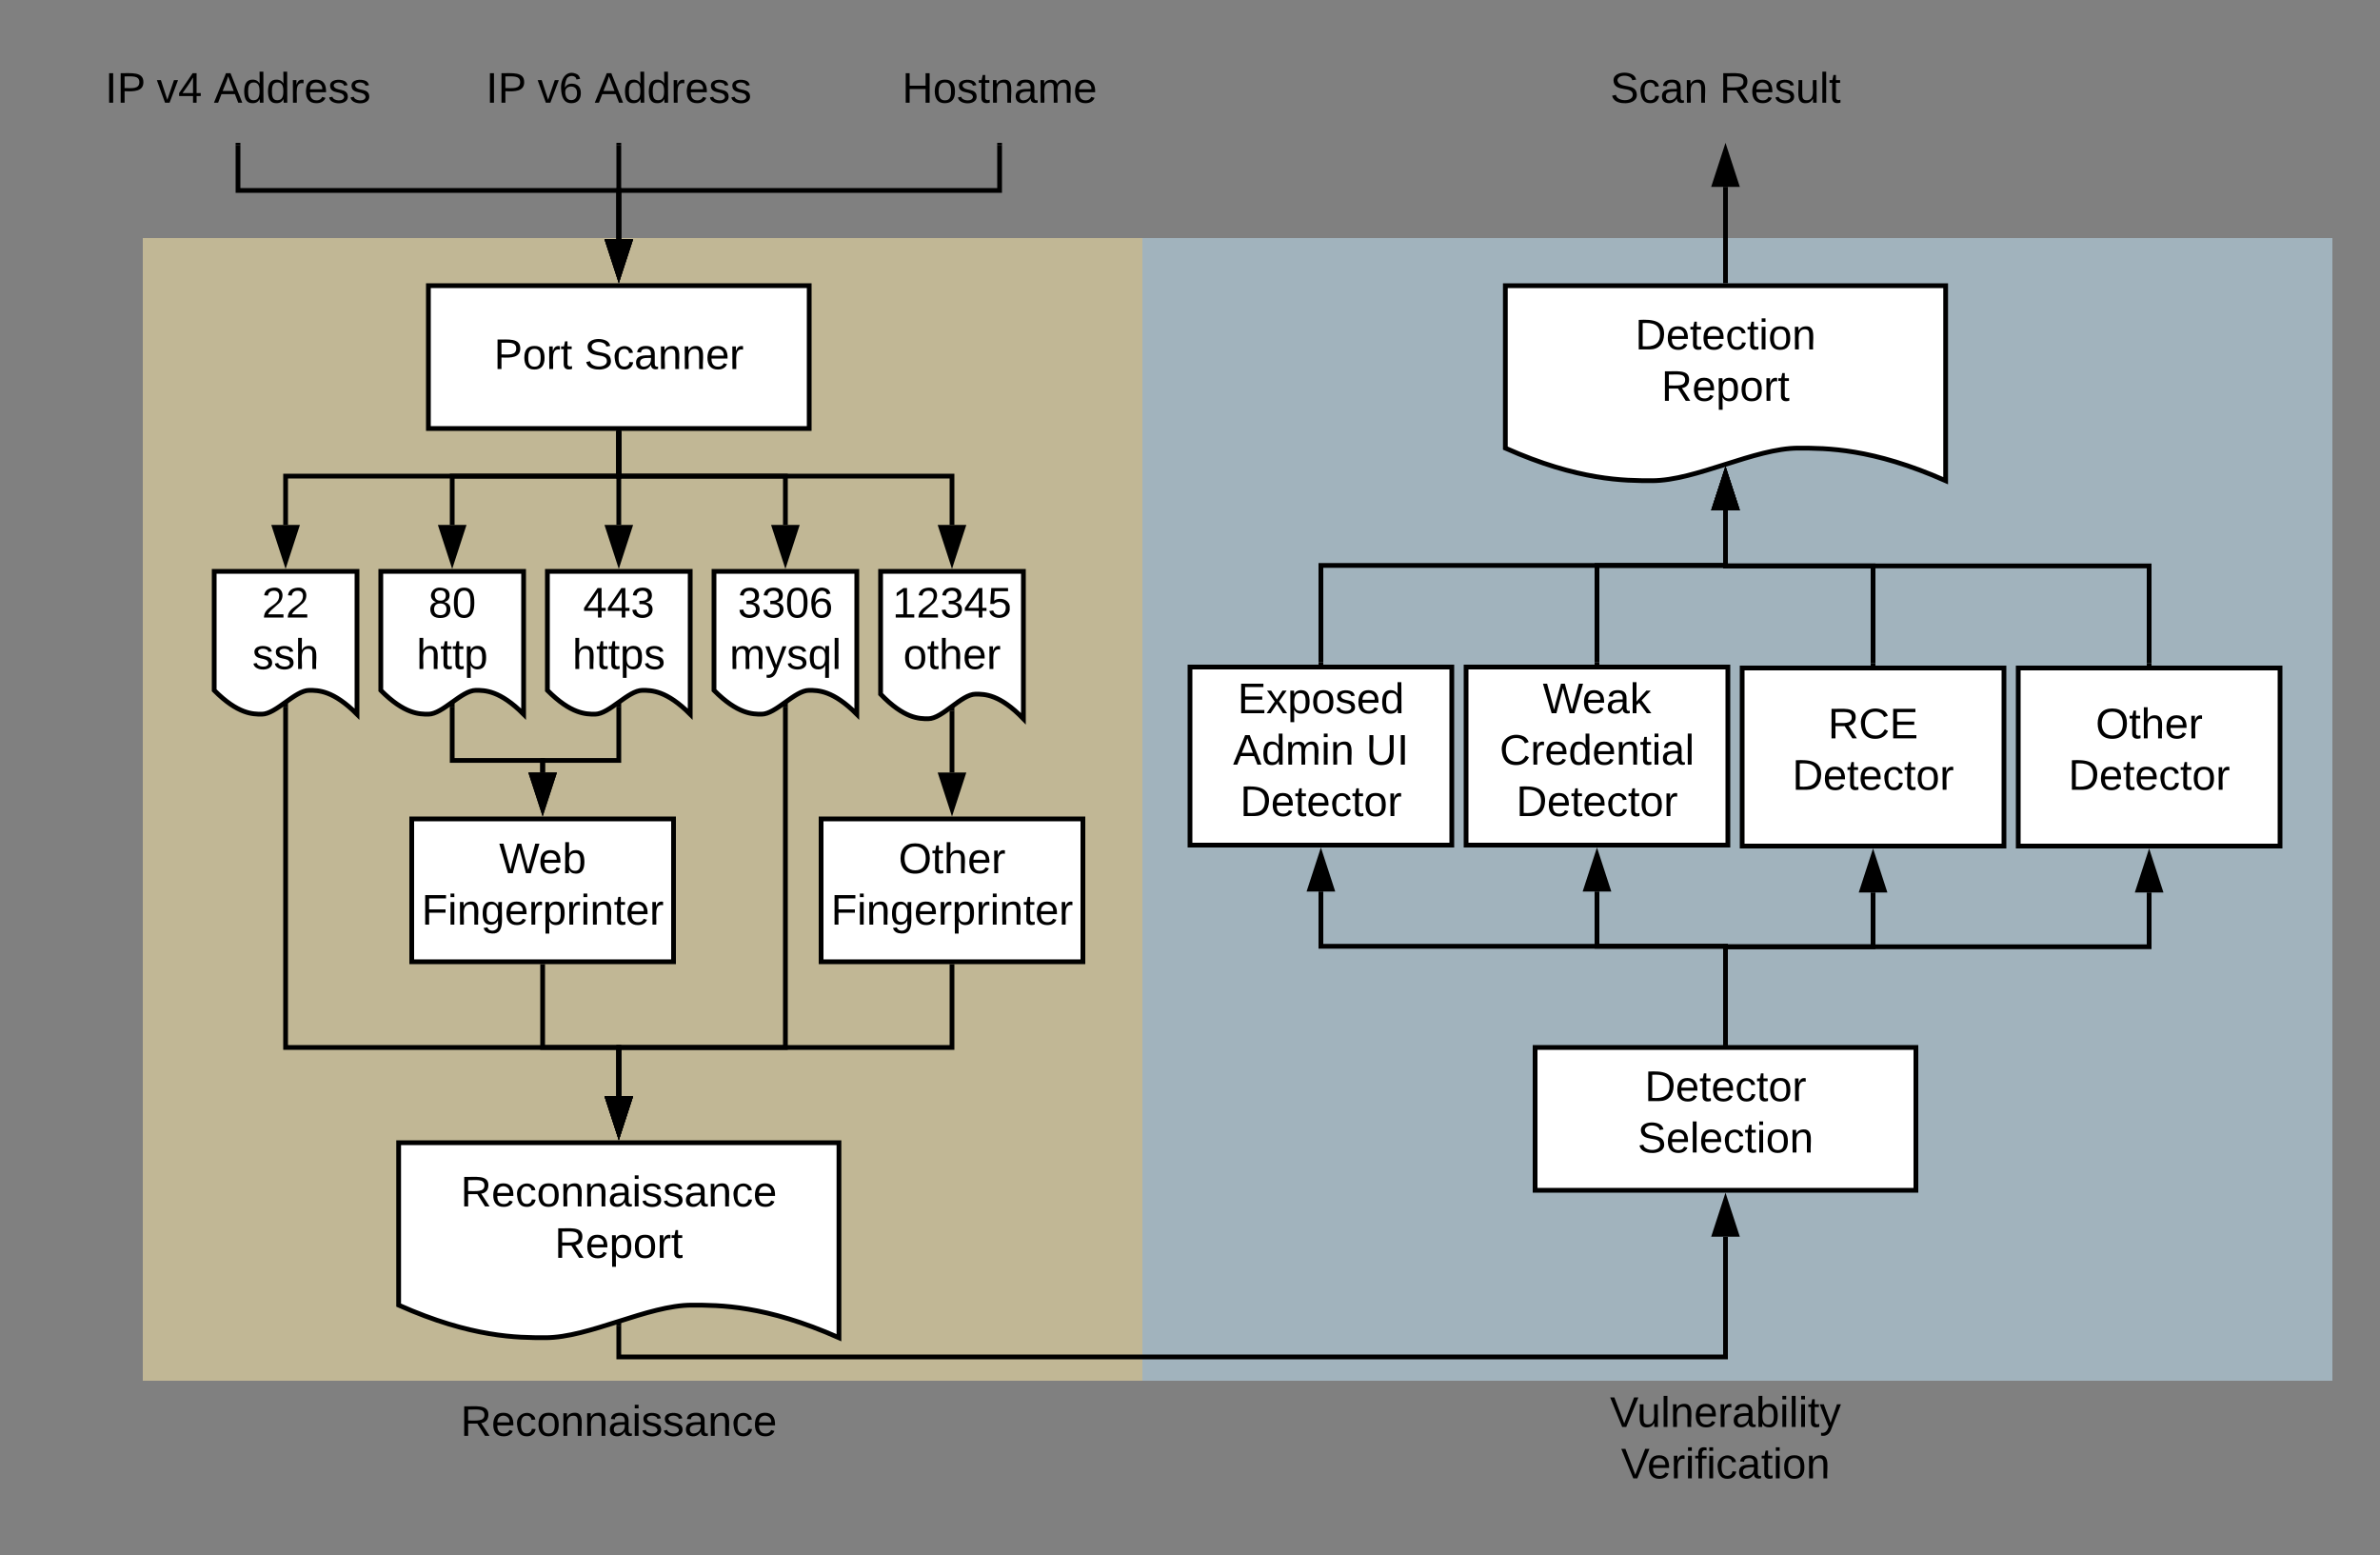 <svg xmlns="http://www.w3.org/2000/svg" xmlns:xlink="http://www.w3.org/1999/xlink" xmlns:lucid="lucid" width="1000" height="653.2"><rect width="100%" height="100%" fill="#808080" stroke="none"/><g transform="translate(-220 -100)" lucid:page-tab-id="0_0"><path d="M700 200h500v480H700z" stroke="#000" stroke-opacity="0" stroke-width="2" fill="#c1e4f7" fill-opacity=".51"/><path d="M280 200h420v480H280z" stroke="#000" stroke-opacity="0" stroke-width="2" fill="#ffeca9" fill-opacity=".51"/><path d="M240 120h160v40H240z" stroke="#000" stroke-opacity="0" stroke-width="2" fill="#fff" fill-opacity="0"/><use xlink:href="#a" transform="matrix(1,0,0,1,245,125) translate(19.2 18.15)"/><use xlink:href="#b" transform="matrix(1,0,0,1,245,125) translate(40.85 18.15)"/><use xlink:href="#c" transform="matrix(1,0,0,1,245,125) translate(64.85 18.15)"/><path d="M400 120h160v40H400z" stroke="#000" stroke-opacity="0" stroke-width="2" fill="#fff" fill-opacity="0"/><use xlink:href="#a" transform="matrix(1,0,0,1,405,125) translate(19.2 18.15)"/><use xlink:href="#d" transform="matrix(1,0,0,1,405,125) translate(40.85 18.15)"/><use xlink:href="#c" transform="matrix(1,0,0,1,405,125) translate(64.85 18.15)"/><path d="M560 120h160v40H560z" stroke="#000" stroke-opacity="0" stroke-width="2" fill="#fff" fill-opacity="0"/><use xlink:href="#e" transform="matrix(1,0,0,1,565,125) translate(34.05 18.15)"/><path d="M400 220h160v60H400z" stroke="#000" stroke-width="2" fill="#fff"/><use xlink:href="#f" transform="matrix(1,0,0,1,405,225) translate(22.55 30.025)"/><use xlink:href="#g" transform="matrix(1,0,0,1,405,225) translate(60.5 30.025)"/><path d="M480 282v38.5" stroke="#000" stroke-width="2" fill="none"/><path d="M481 282.03h-2V281h2z"/><path d="M480 335.76l-4.64-14.26h9.28z" stroke="#000" stroke-width="2"/><path d="M450 340h60v60c-10.02-10.02-16.26-10.02-20.04-10.02-6 0-13.98 10.02-19.98 10.02-3.72 0-10.02 0-19.98-10.02z" stroke="#000" stroke-width="2" fill="#fff"/><use xlink:href="#h" transform="matrix(1,0,0,1,455,345) translate(10 14.4)"/><use xlink:href="#i" transform="matrix(1,0,0,1,455,345) translate(5.5 36)"/><path d="M380 340h60v60c-10.02-10.02-16.26-10.02-20.04-10.02-6 0-13.98 10.02-19.98 10.02-3.72 0-10.02 0-19.98-10.02z" stroke="#000" stroke-width="2" fill="#fff"/><use xlink:href="#j" transform="matrix(1,0,0,1,385,345) translate(15 14.4)"/><use xlink:href="#k" transform="matrix(1,0,0,1,385,345) translate(10 36)"/><path d="M310 340h60v60c-10.02-10.02-16.26-10.02-20.04-10.02-6 0-13.98 10.02-19.98 10.02-3.72 0-10.02 0-19.98-10.02z" stroke="#000" stroke-width="2" fill="#fff"/><use xlink:href="#l" transform="matrix(1,0,0,1,315,345) translate(15 14.4)"/><use xlink:href="#m" transform="matrix(1,0,0,1,315,345) translate(11 36)"/><path d="M520 340h60v60c-10.02-10.02-16.26-10.02-20.04-10.02-6 0-13.98 10.02-19.98 10.02-3.72 0-10.02 0-19.98-10.02z" stroke="#000" stroke-width="2" fill="#fff"/><use xlink:href="#n" transform="matrix(1,0,0,1,525,345) translate(5 14.4)"/><use xlink:href="#o" transform="matrix(1,0,0,1,525,345) translate(1.55 36)"/><path d="M590 340h60v61.92c-10.02-10.34-16.26-10.34-20.04-10.34-6 0-13.98 10.34-19.98 10.34-3.72 0-10.02 0-19.98-10.34z" stroke="#000" stroke-width="2" fill="#fff"/><use xlink:href="#p" transform="matrix(1,0,0,1,595,345) translate(0 14.4)"/><use xlink:href="#q" transform="matrix(1,0,0,1,595,345) translate(4.525 36)"/><path d="M480 282v18h-70v20.5" stroke="#000" stroke-width="2" fill="none"/><path d="M481 282.03h-2V281h2z"/><path d="M410 335.76l-4.64-14.26h9.28z" stroke="#000" stroke-width="2"/><path d="M480 282v18H340v20.5" stroke="#000" stroke-width="2" fill="none"/><path d="M481 282.03h-2V281h2z"/><path d="M340 335.76l-4.64-14.26h9.28z" stroke="#000" stroke-width="2"/><path d="M480 282v18h70v20.5" stroke="#000" stroke-width="2" fill="none"/><path d="M481 282.03h-2V281h2z"/><path d="M550 335.76l-4.64-14.26h9.28z" stroke="#000" stroke-width="2"/><path d="M480 282v18h140v20.5" stroke="#000" stroke-width="2" fill="none"/><path d="M481 282.03h-2V281h2z"/><path d="M620 335.76l-4.64-14.26h9.28z" stroke="#000" stroke-width="2"/><path d="M393 444h110v60H393z" stroke="#000" stroke-width="2" fill="#fff"/><use xlink:href="#r" transform="matrix(1,0,0,1,398,449) translate(31.7 17.8)"/><use xlink:href="#s" transform="matrix(1,0,0,1,398,449) translate(-0.85 39.4)"/><path d="M565 444h110v60H565z" stroke="#000" stroke-width="2" fill="#fff"/><use xlink:href="#t" transform="matrix(1,0,0,1,570,449) translate(27.525 17.8)"/><use xlink:href="#u" transform="matrix(1,0,0,1,570,449) translate(-0.85 39.4)"/><path d="M387.5 580h185v81.92c-30.9-13.68-50.13-13.68-61.8-13.68-18.5 0-43.1 13.68-61.6 13.68-11.47 0-30.9 0-61.6-13.68z" stroke="#000" stroke-width="2" fill="#fff"/><use xlink:href="#v" transform="matrix(1,0,0,1,392.5,585) translate(21.05 21.775)"/><use xlink:href="#w" transform="matrix(1,0,0,1,392.5,585) translate(60.55 43.375)"/><path d="M340 396.85V540h140v20.5" stroke="#000" stroke-width="2" fill="none"/><path d="M341 396.88h-2v-.42l2-1.2z"/><path d="M480 575.76l-4.64-14.26h9.28z" stroke="#000" stroke-width="2"/><path d="M550 396.85V540h-70v20.5" stroke="#000" stroke-width="2" fill="none"/><path d="M551 396.88h-2v-.42l2-1.2z"/><path d="M480 575.76l-4.64-14.26h9.28z" stroke="#000" stroke-width="2"/><path d="M448 506v34h32v20.5" stroke="#000" stroke-width="2" fill="none"/><path d="M449 506.03h-2V505h2z"/><path d="M480 575.76l-4.64-14.26h9.28z" stroke="#000" stroke-width="2"/><path d="M620 506v34H480v20.5" stroke="#000" stroke-width="2" fill="none"/><path d="M621 506.03h-2V505h2z"/><path d="M480 575.76l-4.64-14.26h9.28z" stroke="#000" stroke-width="2"/><path d="M620 398.6v25.9" stroke="#000" stroke-width="2" fill="none"/><path d="M621 398.64h-2v-.4l2-1.25z"/><path d="M620 439.76l-4.64-14.26h9.28z" stroke="#000" stroke-width="2"/><path d="M480 161v39.5" stroke="#000" stroke-width="2" fill="none"/><path d="M481 161.03h-2V160h2z"/><path d="M480 215.76l-4.64-14.26h9.28z" stroke="#000" stroke-width="2"/><path d="M865 540h160v60H865z" stroke="#000" stroke-width="2" fill="#fff"/><use xlink:href="#x" transform="matrix(1,0,0,1,870,545) translate(41.05 17.525)"/><use xlink:href="#y" transform="matrix(1,0,0,1,870,545) translate(38.05 39.125)"/><path d="M720 380.2h110V455H720z" stroke="#000" stroke-width="2" fill="#fff"/><use xlink:href="#z" transform="matrix(1,0,0,1,725,385.2) translate(15 14.4)"/><use xlink:href="#A" transform="matrix(1,0,0,1,725,385.2) translate(13.075 36)"/><use xlink:href="#B" transform="matrix(1,0,0,1,725,385.2) translate(68.975 36)"/><use xlink:href="#C" transform="matrix(1,0,0,1,725,385.2) translate(16.05 57.6)"/><path d="M836 380.2h110V455H836z" stroke="#000" stroke-width="2" fill="#fff"/><use xlink:href="#D" transform="matrix(1,0,0,1,841,385.2) translate(27.2 14.4)"/><use xlink:href="#E" transform="matrix(1,0,0,1,841,385.2) translate(9.1 36)"/><use xlink:href="#C" transform="matrix(1,0,0,1,841,385.2) translate(16.05 57.6)"/><path d="M952 380.6h110v74.8H952z" stroke="#000" stroke-width="2" fill="#fff"/><use xlink:href="#F" transform="matrix(1,0,0,1,957,385.6) translate(31.05 24.556)"/><use xlink:href="#C" transform="matrix(1,0,0,1,957,385.6) translate(16.05 46.156)"/><path d="M1068 380.6h110v74.8h-110z" stroke="#000" stroke-width="2" fill="#fff"/><use xlink:href="#t" transform="matrix(1,0,0,1,1073,385.6) translate(27.525 24.556)"/><use xlink:href="#C" transform="matrix(1,0,0,1,1073,385.6) translate(16.05 46.156)"/><path d="M852.5 220h185v81.92c-30.9-13.68-50.13-13.68-61.8-13.68-18.5 0-43.1 13.68-61.6 13.68-11.47 0-30.9 0-61.6-13.68z" stroke="#000" stroke-width="2" fill="#fff"/><use xlink:href="#G" transform="matrix(1,0,0,1,857.5,225) translate(49.55 21.775)"/><use xlink:href="#w" transform="matrix(1,0,0,1,857.5,225) translate(60.55 43.375)"/><path d="M945 538v-40.5H775v-23" stroke="#000" stroke-width="2" fill="none"/><path d="M946 539h-2v-1.03h2z"/><path d="M775 459.24l4.64 14.26h-9.28z" stroke="#000" stroke-width="2"/><path d="M945 538v-40.5h-54v-23" stroke="#000" stroke-width="2" fill="none"/><path d="M946 539h-2v-1.03h2z"/><path d="M891 459.24l4.64 14.26h-9.28z" stroke="#000" stroke-width="2"/><path d="M945 538v-40.3h62v-22.8" stroke="#000" stroke-width="2" fill="none"/><path d="M946 539h-2v-1.03h2z"/><path d="M1007 459.64l4.64 14.26h-9.28z" stroke="#000" stroke-width="2"/><path d="M945 538v-40.3h178v-22.8" stroke="#000" stroke-width="2" fill="none"/><path d="M946 539h-2v-1.03h2z"/><path d="M1123 459.64l4.64 14.26h-9.28z" stroke="#000" stroke-width="2"/><path d="M775 378.2v-40.68h170v-23.17" stroke="#000" stroke-width="2" fill="none"/><path d="M776 379.2h-2v-1.03h2z"/><path d="M945 299.08l4.64 14.27h-9.28z" stroke="#000" stroke-width="2"/><path d="M891 378.2v-40.68h54v-23.17" stroke="#000" stroke-width="2" fill="none"/><path d="M892 379.2h-2v-1.03h2z"/><path d="M945 299.08l4.64 14.27h-9.28z" stroke="#000" stroke-width="2"/><path d="M1007 378.6v-40.88h-62v-23.37" stroke="#000" stroke-width="2" fill="none"/><path d="M1008 379.6h-2v-1.03h2z"/><path d="M945 299.08l4.64 14.27h-9.28z" stroke="#000" stroke-width="2"/><path d="M1123 378.6v-40.88H945v-23.37" stroke="#000" stroke-width="2" fill="none"/><path d="M1124 379.6h-2v-1.03h2z"/><path d="M945 299.08l4.64 14.27h-9.28z" stroke="#000" stroke-width="2"/><path d="M480 656.85V670h465v-50.5" stroke="#000" stroke-width="2" fill="none"/><path d="M481 656.87h-2v-.74l2-.56z"/><path d="M945 604.24l4.64 14.26h-9.28z" stroke="#000" stroke-width="2"/><path d="M320 161v19h160v20.5" stroke="#000" stroke-width="2" fill="none"/><path d="M321 161.03h-2V160h2z"/><path d="M480 215.76l-4.64-14.26h9.28z" stroke="#000" stroke-width="2"/><path d="M640 161v19H480v20.5" stroke="#000" stroke-width="2" fill="none"/><path d="M641 161.03h-2V160h2z"/><path d="M480 215.76l-4.64-14.26h9.28z" stroke="#000" stroke-width="2"/><path d="M865 120h160v40H865z" stroke="#000" stroke-opacity="0" stroke-width="2" fill="#fff" fill-opacity="0"/><g><use xlink:href="#H" transform="matrix(1,0,0,1,870,125) translate(26.55 18.15)"/><use xlink:href="#I" transform="matrix(1,0,0,1,870,125) translate(72.55 18.15)"/></g><path d="M945 218v-39.5" stroke="#000" stroke-width="2" fill="none"/><path d="M946 219h-2v-1.03h2z"/><path d="M945 163.24l4.64 14.26h-9.28z" stroke="#000" stroke-width="2"/><path d="M400 680h160v40H400z" stroke="#000" stroke-opacity="0" stroke-width="2" fill="#fff" fill-opacity="0"/><g><use xlink:href="#J" transform="matrix(1,0,0,1,405,685) translate(8.55 18.15)"/></g><path d="M865 680h160v53.2H865z" stroke="#000" stroke-opacity="0" stroke-width="2" fill="#fff" fill-opacity="0"/><g><use xlink:href="#K" transform="matrix(1,0,0,1,870,685) translate(26.45 14.4)"/><use xlink:href="#L" transform="matrix(1,0,0,1,870,685) translate(31.1 36)"/></g><path d="M410 396.85v22.58h38v5.07" stroke="#000" stroke-width="2" fill="none"/><path d="M411 396.88h-2v-.42l2-1.2z"/><path d="M448 439.76l-4.64-14.26h9.28z" stroke="#000" stroke-width="2"/><path d="M480 396.85v22.58h-32v5.07" stroke="#000" stroke-width="2" fill="none"/><path d="M481 396.88h-2v-.42l2-1.2z"/><path d="M448 439.76l-4.64-14.26h9.28z" stroke="#000" stroke-width="2"/><defs><path d="M33 0v-248h34V0H33" id="M"/><path d="M30-248c87 1 191-15 191 75 0 78-77 80-158 76V0H30v-248zm33 125c57 0 124 11 124-50 0-59-68-47-124-48v98" id="N"/><g id="a"><use transform="matrix(0.05,0,0,0.05,0,0)" xlink:href="#M"/><use transform="matrix(0.05,0,0,0.05,5,0)" xlink:href="#N"/></g><path d="M108 0H70L1-190h34L89-25l56-165h34" id="O"/><path d="M155-56V0h-30v-56H8v-25l114-167h33v167h35v25h-35zm-30-156c-27 46-58 90-88 131h88v-131" id="P"/><g id="b"><use transform="matrix(0.05,0,0,0.05,0,0)" xlink:href="#O"/><use transform="matrix(0.05,0,0,0.05,9,0)" xlink:href="#P"/></g><path d="M205 0l-28-72H64L36 0H1l101-248h38L239 0h-34zm-38-99l-47-123c-12 45-31 82-46 123h93" id="Q"/><path d="M85-194c31 0 48 13 60 33l-1-100h32l1 261h-30c-2-10 0-23-3-31C134-8 116 4 85 4 32 4 16-35 15-94c0-66 23-100 70-100zm9 24c-40 0-46 34-46 75 0 40 6 74 45 74 42 0 51-32 51-76 0-42-9-74-50-73" id="R"/><path d="M114-163C36-179 61-72 57 0H25l-1-190h30c1 12-1 29 2 39 6-27 23-49 58-41v29" id="S"/><path d="M100-194c63 0 86 42 84 106H49c0 40 14 67 53 68 26 1 43-12 49-29l28 8c-11 28-37 45-77 45C44 4 14-33 15-96c1-61 26-98 85-98zm52 81c6-60-76-77-97-28-3 7-6 17-6 28h103" id="T"/><path d="M135-143c-3-34-86-38-87 0 15 53 115 12 119 90S17 21 10-45l28-5c4 36 97 45 98 0-10-56-113-15-118-90-4-57 82-63 122-42 12 7 21 19 24 35" id="U"/><g id="c"><use transform="matrix(0.05,0,0,0.05,0,0)" xlink:href="#Q"/><use transform="matrix(0.05,0,0,0.05,12,0)" xlink:href="#R"/><use transform="matrix(0.05,0,0,0.05,22,0)" xlink:href="#R"/><use transform="matrix(0.05,0,0,0.05,32,0)" xlink:href="#S"/><use transform="matrix(0.05,0,0,0.05,37.95,0)" xlink:href="#T"/><use transform="matrix(0.05,0,0,0.05,47.95,0)" xlink:href="#U"/><use transform="matrix(0.05,0,0,0.05,56.95,0)" xlink:href="#U"/></g><path d="M110-160c48 1 74 30 74 79 0 53-28 85-80 85-65 0-83-55-86-122-5-90 50-162 133-122 14 7 22 21 27 39l-31 6c-5-40-67-38-82-6-9 19-15 44-15 74 11-20 30-34 60-33zm-7 138c34 0 49-23 49-58s-16-56-50-56c-29 0-50 16-49 49 1 36 15 65 50 65" id="V"/><g id="d"><use transform="matrix(0.05,0,0,0.05,0,0)" xlink:href="#O"/><use transform="matrix(0.05,0,0,0.05,9,0)" xlink:href="#V"/></g><path d="M197 0v-115H63V0H30v-248h33v105h134v-105h34V0h-34" id="W"/><path d="M100-194c62-1 85 37 85 99 1 63-27 99-86 99S16-35 15-95c0-66 28-99 85-99zM99-20c44 1 53-31 53-75 0-43-8-75-51-75s-53 32-53 75 10 74 51 75" id="X"/><path d="M59-47c-2 24 18 29 38 22v24C64 9 27 4 27-40v-127H5v-23h24l9-43h21v43h35v23H59v120" id="Y"/><path d="M117-194c89-4 53 116 60 194h-32v-121c0-31-8-49-39-48C34-167 62-67 57 0H25l-1-190h30c1 10-1 24 2 32 11-22 29-35 61-36" id="Z"/><path d="M141-36C126-15 110 5 73 4 37 3 15-17 15-53c-1-64 63-63 125-63 3-35-9-54-41-54-24 1-41 7-42 31l-33-3c5-37 33-52 76-52 45 0 72 20 72 64v82c-1 20 7 32 28 27v20c-31 9-61-2-59-35zM48-53c0 20 12 33 32 33 41-3 63-29 60-74-43 2-92-5-92 41" id="aa"/><path d="M210-169c-67 3-38 105-44 169h-31v-121c0-29-5-50-35-48C34-165 62-65 56 0H25l-1-190h30c1 10-1 24 2 32 10-44 99-50 107 0 11-21 27-35 58-36 85-2 47 119 55 194h-31v-121c0-29-5-49-35-48" id="ab"/><g id="e"><use transform="matrix(0.05,0,0,0.05,0,0)" xlink:href="#W"/><use transform="matrix(0.05,0,0,0.05,12.95,0)" xlink:href="#X"/><use transform="matrix(0.05,0,0,0.05,22.95,0)" xlink:href="#U"/><use transform="matrix(0.05,0,0,0.05,31.95,0)" xlink:href="#Y"/><use transform="matrix(0.05,0,0,0.05,36.95,0)" xlink:href="#Z"/><use transform="matrix(0.05,0,0,0.05,46.95,0)" xlink:href="#aa"/><use transform="matrix(0.05,0,0,0.05,56.95,0)" xlink:href="#ab"/><use transform="matrix(0.05,0,0,0.05,71.9,0)" xlink:href="#T"/></g><g id="f"><use transform="matrix(0.05,0,0,0.05,0,0)" xlink:href="#N"/><use transform="matrix(0.05,0,0,0.05,12,0)" xlink:href="#X"/><use transform="matrix(0.05,0,0,0.05,22,0)" xlink:href="#S"/><use transform="matrix(0.05,0,0,0.05,27.95,0)" xlink:href="#Y"/></g><path d="M185-189c-5-48-123-54-124 2 14 75 158 14 163 119 3 78-121 87-175 55-17-10-28-26-33-46l33-7c5 56 141 63 141-1 0-78-155-14-162-118-5-82 145-84 179-34 5 7 8 16 11 25" id="ac"/><path d="M96-169c-40 0-48 33-48 73s9 75 48 75c24 0 41-14 43-38l32 2c-6 37-31 61-74 61-59 0-76-41-82-99-10-93 101-131 147-64 4 7 5 14 7 22l-32 3c-4-21-16-35-41-35" id="ad"/><g id="g"><use transform="matrix(0.05,0,0,0.05,0,0)" xlink:href="#ac"/><use transform="matrix(0.05,0,0,0.05,12,0)" xlink:href="#ad"/><use transform="matrix(0.05,0,0,0.05,21,0)" xlink:href="#aa"/><use transform="matrix(0.05,0,0,0.05,31,0)" xlink:href="#Z"/><use transform="matrix(0.05,0,0,0.05,41,0)" xlink:href="#Z"/><use transform="matrix(0.05,0,0,0.05,51,0)" xlink:href="#T"/><use transform="matrix(0.05,0,0,0.05,61,0)" xlink:href="#S"/></g><path d="M126-127c33 6 58 20 58 59 0 88-139 92-164 29-3-8-5-16-6-25l32-3c6 27 21 44 54 44 32 0 52-15 52-46 0-38-36-46-79-43v-28c39 1 72-4 72-42 0-27-17-43-46-43-28 0-47 15-49 41l-32-3c6-42 35-63 81-64 48-1 79 21 79 65 0 36-21 52-52 59" id="ae"/><g id="h"><use transform="matrix(0.05,0,0,0.05,0,0)" xlink:href="#P"/><use transform="matrix(0.05,0,0,0.05,10,0)" xlink:href="#P"/><use transform="matrix(0.05,0,0,0.05,20,0)" xlink:href="#ae"/></g><path d="M106-169C34-169 62-67 57 0H25v-261h32l-1 103c12-21 28-36 61-36 89 0 53 116 60 194h-32v-121c2-32-8-49-39-48" id="af"/><path d="M115-194c55 1 70 41 70 98S169 2 115 4C84 4 66-9 55-30l1 105H24l-1-265h31l2 30c10-21 28-34 59-34zm-8 174c40 0 45-34 45-75s-6-73-45-74c-42 0-51 32-51 76 0 43 10 73 51 73" id="ag"/><g id="i"><use transform="matrix(0.05,0,0,0.05,0,0)" xlink:href="#af"/><use transform="matrix(0.05,0,0,0.05,10,0)" xlink:href="#Y"/><use transform="matrix(0.05,0,0,0.05,15,0)" xlink:href="#Y"/><use transform="matrix(0.05,0,0,0.05,20,0)" xlink:href="#ag"/><use transform="matrix(0.05,0,0,0.05,30,0)" xlink:href="#U"/></g><path d="M134-131c28 9 52 24 51 62-1 50-34 73-85 73S17-19 16-69c0-36 21-54 49-61-75-25-45-126 34-121 46 3 78 18 79 63 0 33-17 51-44 57zm-34-11c31 1 46-15 46-44 0-28-17-43-47-42-29 0-46 13-45 42 1 28 16 44 46 44zm1 122c35 0 51-18 51-52 0-30-18-46-53-46-33 0-51 17-51 47 0 34 19 51 53 51" id="ah"/><path d="M101-251c68 0 85 55 85 127S166 4 100 4C33 4 14-52 14-124c0-73 17-127 87-127zm-1 229c47 0 54-49 54-102s-4-102-53-102c-51 0-55 48-55 102 0 53 5 102 54 102" id="ai"/><g id="j"><use transform="matrix(0.05,0,0,0.05,0,0)" xlink:href="#ah"/><use transform="matrix(0.05,0,0,0.05,10,0)" xlink:href="#ai"/></g><g id="k"><use transform="matrix(0.05,0,0,0.05,0,0)" xlink:href="#af"/><use transform="matrix(0.05,0,0,0.05,10,0)" xlink:href="#Y"/><use transform="matrix(0.05,0,0,0.05,15,0)" xlink:href="#Y"/><use transform="matrix(0.05,0,0,0.05,20,0)" xlink:href="#ag"/></g><path d="M101-251c82-7 93 87 43 132L82-64C71-53 59-42 53-27h129V0H18c2-99 128-94 128-182 0-28-16-43-45-43s-46 15-49 41l-32-3c6-41 34-60 81-64" id="aj"/><g id="l"><use transform="matrix(0.05,0,0,0.05,0,0)" xlink:href="#aj"/><use transform="matrix(0.05,0,0,0.05,10,0)" xlink:href="#aj"/></g><g id="m"><use transform="matrix(0.05,0,0,0.05,0,0)" xlink:href="#U"/><use transform="matrix(0.05,0,0,0.05,9,0)" xlink:href="#U"/><use transform="matrix(0.05,0,0,0.05,18,0)" xlink:href="#af"/></g><g id="n"><use transform="matrix(0.05,0,0,0.05,0,0)" xlink:href="#ae"/><use transform="matrix(0.05,0,0,0.05,10,0)" xlink:href="#ae"/><use transform="matrix(0.05,0,0,0.05,20,0)" xlink:href="#ai"/><use transform="matrix(0.05,0,0,0.05,30,0)" xlink:href="#V"/></g><path d="M179-190L93 31C79 59 56 82 12 73V49c39 6 53-20 64-50L1-190h34L92-34l54-156h33" id="ak"/><path d="M145-31C134-9 116 4 85 4 32 4 16-35 15-94c0-59 17-99 70-100 32-1 48 14 60 33 0-11-1-24 2-32h30l-1 268h-32zM93-21c41 0 51-33 51-76s-8-73-50-73c-40 0-46 35-46 75s5 74 45 74" id="al"/><path d="M24 0v-261h32V0H24" id="am"/><g id="o"><use transform="matrix(0.05,0,0,0.05,0,0)" xlink:href="#ab"/><use transform="matrix(0.05,0,0,0.05,14.95,0)" xlink:href="#ak"/><use transform="matrix(0.05,0,0,0.05,23.95,0)" xlink:href="#U"/><use transform="matrix(0.05,0,0,0.05,32.95,0)" xlink:href="#al"/><use transform="matrix(0.05,0,0,0.05,42.95,0)" xlink:href="#am"/></g><path d="M27 0v-27h64v-190l-56 39v-29l58-41h29v221h61V0H27" id="an"/><path d="M54-142c48-35 137-8 131 61C196 18 31 33 14-55l32-4c7 23 22 37 52 37 35-1 51-22 54-58 4-55-73-65-99-34H22l8-134h141v27H59" id="ao"/><g id="p"><use transform="matrix(0.05,0,0,0.05,0,0)" xlink:href="#an"/><use transform="matrix(0.05,0,0,0.05,10,0)" xlink:href="#aj"/><use transform="matrix(0.05,0,0,0.05,20,0)" xlink:href="#ae"/><use transform="matrix(0.05,0,0,0.05,30,0)" xlink:href="#P"/><use transform="matrix(0.05,0,0,0.05,40,0)" xlink:href="#ao"/></g><g id="q"><use transform="matrix(0.05,0,0,0.05,0,0)" xlink:href="#X"/><use transform="matrix(0.05,0,0,0.05,10,0)" xlink:href="#Y"/><use transform="matrix(0.05,0,0,0.05,15,0)" xlink:href="#af"/><use transform="matrix(0.05,0,0,0.05,25,0)" xlink:href="#T"/><use transform="matrix(0.05,0,0,0.05,35,0)" xlink:href="#S"/></g><path d="M266 0h-40l-56-210L115 0H75L2-248h35L96-30l15-64 43-154h32l59 218 59-218h35" id="ap"/><path d="M115-194c53 0 69 39 70 98 0 66-23 100-70 100C84 3 66-7 56-30L54 0H23l1-261h32v101c10-23 28-34 59-34zm-8 174c40 0 45-34 45-75 0-40-5-75-45-74-42 0-51 32-51 76 0 43 10 73 51 73" id="aq"/><g id="r"><use transform="matrix(0.05,0,0,0.05,0,0)" xlink:href="#ap"/><use transform="matrix(0.05,0,0,0.05,16.6,0)" xlink:href="#T"/><use transform="matrix(0.05,0,0,0.05,26.6,0)" xlink:href="#aq"/></g><path d="M63-220v92h138v28H63V0H30v-248h175v28H63" id="ar"/><path d="M24-231v-30h32v30H24zM24 0v-190h32V0H24" id="as"/><path d="M177-190C167-65 218 103 67 71c-23-6-38-20-44-43l32-5c15 47 100 32 89-28v-30C133-14 115 1 83 1 29 1 15-40 15-95c0-56 16-97 71-98 29-1 48 16 59 35 1-10 0-23 2-32h30zM94-22c36 0 50-32 50-73 0-42-14-75-50-75-39 0-46 34-46 75s6 73 46 73" id="at"/><g id="s"><use transform="matrix(0.05,0,0,0.05,0,0)" xlink:href="#ar"/><use transform="matrix(0.05,0,0,0.05,10.95,0)" xlink:href="#as"/><use transform="matrix(0.05,0,0,0.05,14.9,0)" xlink:href="#Z"/><use transform="matrix(0.05,0,0,0.05,24.9,0)" xlink:href="#at"/><use transform="matrix(0.05,0,0,0.05,34.9,0)" xlink:href="#T"/><use transform="matrix(0.05,0,0,0.05,44.9,0)" xlink:href="#S"/><use transform="matrix(0.05,0,0,0.05,50.85,0)" xlink:href="#ag"/><use transform="matrix(0.05,0,0,0.05,60.85,0)" xlink:href="#S"/><use transform="matrix(0.05,0,0,0.05,66.8,0)" xlink:href="#as"/><use transform="matrix(0.05,0,0,0.05,70.75,0)" xlink:href="#Z"/><use transform="matrix(0.05,0,0,0.05,80.75,0)" xlink:href="#Y"/><use transform="matrix(0.05,0,0,0.05,85.75,0)" xlink:href="#T"/><use transform="matrix(0.05,0,0,0.05,95.75,0)" xlink:href="#S"/></g><path d="M140-251c81 0 123 46 123 126C263-46 219 4 140 4 59 4 17-45 17-125s42-126 123-126zm0 227c63 0 89-41 89-101s-29-99-89-99c-61 0-89 39-89 99S79-25 140-24" id="au"/><g id="t"><use transform="matrix(0.05,0,0,0.05,0,0)" xlink:href="#au"/><use transform="matrix(0.05,0,0,0.05,14,0)" xlink:href="#Y"/><use transform="matrix(0.05,0,0,0.05,19,0)" xlink:href="#af"/><use transform="matrix(0.05,0,0,0.05,29,0)" xlink:href="#T"/><use transform="matrix(0.05,0,0,0.05,39,0)" xlink:href="#S"/></g><g id="u"><use transform="matrix(0.05,0,0,0.05,0,0)" xlink:href="#ar"/><use transform="matrix(0.05,0,0,0.05,10.95,0)" xlink:href="#as"/><use transform="matrix(0.05,0,0,0.05,14.9,0)" xlink:href="#Z"/><use transform="matrix(0.05,0,0,0.05,24.9,0)" xlink:href="#at"/><use transform="matrix(0.05,0,0,0.05,34.9,0)" xlink:href="#T"/><use transform="matrix(0.05,0,0,0.05,44.9,0)" xlink:href="#S"/><use transform="matrix(0.05,0,0,0.05,50.85,0)" xlink:href="#ag"/><use transform="matrix(0.05,0,0,0.05,60.85,0)" xlink:href="#S"/><use transform="matrix(0.05,0,0,0.05,66.8,0)" xlink:href="#as"/><use transform="matrix(0.05,0,0,0.05,70.75,0)" xlink:href="#Z"/><use transform="matrix(0.05,0,0,0.05,80.75,0)" xlink:href="#Y"/><use transform="matrix(0.05,0,0,0.05,85.75,0)" xlink:href="#T"/><use transform="matrix(0.05,0,0,0.05,95.75,0)" xlink:href="#S"/></g><path d="M233-177c-1 41-23 64-60 70L243 0h-38l-65-103H63V0H30v-248c88 3 205-21 203 71zM63-129c60-2 137 13 137-47 0-61-80-42-137-45v92" id="av"/><g id="v"><use transform="matrix(0.05,0,0,0.05,0,0)" xlink:href="#av"/><use transform="matrix(0.05,0,0,0.05,12.95,0)" xlink:href="#T"/><use transform="matrix(0.05,0,0,0.05,22.95,0)" xlink:href="#ad"/><use transform="matrix(0.05,0,0,0.05,31.95,0)" xlink:href="#X"/><use transform="matrix(0.05,0,0,0.05,41.95,0)" xlink:href="#Z"/><use transform="matrix(0.05,0,0,0.05,51.95,0)" xlink:href="#Z"/><use transform="matrix(0.05,0,0,0.05,61.95,0)" xlink:href="#aa"/><use transform="matrix(0.05,0,0,0.05,71.95,0)" xlink:href="#as"/><use transform="matrix(0.05,0,0,0.05,75.9,0)" xlink:href="#U"/><use transform="matrix(0.05,0,0,0.05,84.9,0)" xlink:href="#U"/><use transform="matrix(0.05,0,0,0.05,93.9,0)" xlink:href="#aa"/><use transform="matrix(0.05,0,0,0.05,103.9,0)" xlink:href="#Z"/><use transform="matrix(0.05,0,0,0.05,113.9,0)" xlink:href="#ad"/><use transform="matrix(0.05,0,0,0.05,122.9,0)" xlink:href="#T"/></g><g id="w"><use transform="matrix(0.05,0,0,0.05,0,0)" xlink:href="#av"/><use transform="matrix(0.05,0,0,0.05,12.95,0)" xlink:href="#T"/><use transform="matrix(0.05,0,0,0.05,22.95,0)" xlink:href="#ag"/><use transform="matrix(0.05,0,0,0.05,32.95,0)" xlink:href="#X"/><use transform="matrix(0.05,0,0,0.05,42.95,0)" xlink:href="#S"/><use transform="matrix(0.05,0,0,0.05,48.9,0)" xlink:href="#Y"/></g><path d="M30-248c118-7 216 8 213 122C240-48 200 0 122 0H30v-248zM63-27c89 8 146-16 146-99s-60-101-146-95v194" id="aw"/><g id="x"><use transform="matrix(0.05,0,0,0.05,0,0)" xlink:href="#aw"/><use transform="matrix(0.05,0,0,0.05,12.95,0)" xlink:href="#T"/><use transform="matrix(0.05,0,0,0.05,22.95,0)" xlink:href="#Y"/><use transform="matrix(0.05,0,0,0.05,27.95,0)" xlink:href="#T"/><use transform="matrix(0.05,0,0,0.05,37.95,0)" xlink:href="#ad"/><use transform="matrix(0.05,0,0,0.05,46.95,0)" xlink:href="#Y"/><use transform="matrix(0.05,0,0,0.05,51.95,0)" xlink:href="#X"/><use transform="matrix(0.05,0,0,0.05,61.95,0)" xlink:href="#S"/></g><g id="y"><use transform="matrix(0.05,0,0,0.05,0,0)" xlink:href="#ac"/><use transform="matrix(0.05,0,0,0.05,12,0)" xlink:href="#T"/><use transform="matrix(0.05,0,0,0.05,22,0)" xlink:href="#am"/><use transform="matrix(0.05,0,0,0.05,25.95,0)" xlink:href="#T"/><use transform="matrix(0.05,0,0,0.05,35.95,0)" xlink:href="#ad"/><use transform="matrix(0.05,0,0,0.05,44.95,0)" xlink:href="#Y"/><use transform="matrix(0.05,0,0,0.05,49.95,0)" xlink:href="#as"/><use transform="matrix(0.05,0,0,0.05,53.9,0)" xlink:href="#X"/><use transform="matrix(0.05,0,0,0.05,63.9,0)" xlink:href="#Z"/></g><path d="M30 0v-248h187v28H63v79h144v27H63v87h162V0H30" id="ax"/><path d="M141 0L90-78 38 0H4l68-98-65-92h35l48 74 47-74h35l-64 92 68 98h-35" id="ay"/><g id="z"><use transform="matrix(0.05,0,0,0.05,0,0)" xlink:href="#ax"/><use transform="matrix(0.05,0,0,0.05,12,0)" xlink:href="#ay"/><use transform="matrix(0.05,0,0,0.05,21,0)" xlink:href="#ag"/><use transform="matrix(0.05,0,0,0.05,31,0)" xlink:href="#X"/><use transform="matrix(0.05,0,0,0.05,41,0)" xlink:href="#U"/><use transform="matrix(0.05,0,0,0.05,50,0)" xlink:href="#T"/><use transform="matrix(0.05,0,0,0.05,60,0)" xlink:href="#R"/></g><g id="A"><use transform="matrix(0.05,0,0,0.05,0,0)" xlink:href="#Q"/><use transform="matrix(0.05,0,0,0.05,12,0)" xlink:href="#R"/><use transform="matrix(0.05,0,0,0.05,22,0)" xlink:href="#ab"/><use transform="matrix(0.05,0,0,0.05,36.95,0)" xlink:href="#as"/><use transform="matrix(0.05,0,0,0.05,40.9,0)" xlink:href="#Z"/></g><path d="M232-93c-1 65-40 97-104 97C67 4 28-28 28-90v-158h33c8 89-33 224 67 224 102 0 64-133 71-224h33v155" id="az"/><g id="B"><use transform="matrix(0.05,0,0,0.05,0,0)" xlink:href="#az"/><use transform="matrix(0.05,0,0,0.05,12.95,0)" xlink:href="#M"/></g><g id="C"><use transform="matrix(0.05,0,0,0.05,0,0)" xlink:href="#aw"/><use transform="matrix(0.05,0,0,0.05,12.95,0)" xlink:href="#T"/><use transform="matrix(0.05,0,0,0.05,22.95,0)" xlink:href="#Y"/><use transform="matrix(0.05,0,0,0.05,27.95,0)" xlink:href="#T"/><use transform="matrix(0.05,0,0,0.05,37.95,0)" xlink:href="#ad"/><use transform="matrix(0.05,0,0,0.05,46.95,0)" xlink:href="#Y"/><use transform="matrix(0.05,0,0,0.05,51.95,0)" xlink:href="#X"/><use transform="matrix(0.05,0,0,0.05,61.95,0)" xlink:href="#S"/></g><path d="M143 0L79-87 56-68V0H24v-261h32v163l83-92h37l-77 82L181 0h-38" id="aA"/><g id="D"><use transform="matrix(0.05,0,0,0.05,0,0)" xlink:href="#ap"/><use transform="matrix(0.05,0,0,0.05,16.6,0)" xlink:href="#T"/><use transform="matrix(0.05,0,0,0.05,26.6,0)" xlink:href="#aa"/><use transform="matrix(0.05,0,0,0.05,36.6,0)" xlink:href="#aA"/></g><path d="M212-179c-10-28-35-45-73-45-59 0-87 40-87 99 0 60 29 101 89 101 43 0 62-24 78-52l27 14C228-24 195 4 139 4 59 4 22-46 18-125c-6-104 99-153 187-111 19 9 31 26 39 46" id="aB"/><g id="E"><use transform="matrix(0.05,0,0,0.05,0,0)" xlink:href="#aB"/><use transform="matrix(0.05,0,0,0.05,12.95,0)" xlink:href="#S"/><use transform="matrix(0.05,0,0,0.05,18.9,0)" xlink:href="#T"/><use transform="matrix(0.05,0,0,0.05,28.9,0)" xlink:href="#R"/><use transform="matrix(0.05,0,0,0.05,38.9,0)" xlink:href="#T"/><use transform="matrix(0.05,0,0,0.05,48.9,0)" xlink:href="#Z"/><use transform="matrix(0.05,0,0,0.05,58.9,0)" xlink:href="#Y"/><use transform="matrix(0.05,0,0,0.05,63.9,0)" xlink:href="#as"/><use transform="matrix(0.05,0,0,0.05,67.85,0)" xlink:href="#aa"/><use transform="matrix(0.05,0,0,0.05,77.85,0)" xlink:href="#am"/></g><g id="F"><use transform="matrix(0.05,0,0,0.05,0,0)" xlink:href="#av"/><use transform="matrix(0.05,0,0,0.05,12.95,0)" xlink:href="#aB"/><use transform="matrix(0.05,0,0,0.05,25.9,0)" xlink:href="#ax"/></g><g id="G"><use transform="matrix(0.05,0,0,0.05,0,0)" xlink:href="#aw"/><use transform="matrix(0.05,0,0,0.05,12.95,0)" xlink:href="#T"/><use transform="matrix(0.05,0,0,0.05,22.95,0)" xlink:href="#Y"/><use transform="matrix(0.05,0,0,0.05,27.95,0)" xlink:href="#T"/><use transform="matrix(0.05,0,0,0.05,37.95,0)" xlink:href="#ad"/><use transform="matrix(0.05,0,0,0.05,46.95,0)" xlink:href="#Y"/><use transform="matrix(0.05,0,0,0.05,51.95,0)" xlink:href="#as"/><use transform="matrix(0.05,0,0,0.05,55.9,0)" xlink:href="#X"/><use transform="matrix(0.05,0,0,0.05,65.9,0)" xlink:href="#Z"/></g><g id="H"><use transform="matrix(0.05,0,0,0.05,0,0)" xlink:href="#ac"/><use transform="matrix(0.05,0,0,0.05,12,0)" xlink:href="#ad"/><use transform="matrix(0.05,0,0,0.05,21,0)" xlink:href="#aa"/><use transform="matrix(0.05,0,0,0.05,31,0)" xlink:href="#Z"/></g><path d="M84 4C-5 8 30-112 23-190h32v120c0 31 7 50 39 49 72-2 45-101 50-169h31l1 190h-30c-1-10 1-25-2-33-11 22-28 36-60 37" id="aC"/><g id="I"><use transform="matrix(0.05,0,0,0.05,0,0)" xlink:href="#av"/><use transform="matrix(0.05,0,0,0.05,12.95,0)" xlink:href="#T"/><use transform="matrix(0.05,0,0,0.05,22.95,0)" xlink:href="#U"/><use transform="matrix(0.05,0,0,0.05,31.95,0)" xlink:href="#aC"/><use transform="matrix(0.05,0,0,0.05,41.95,0)" xlink:href="#am"/><use transform="matrix(0.05,0,0,0.05,45.9,0)" xlink:href="#Y"/></g><g id="J"><use transform="matrix(0.05,0,0,0.05,0,0)" xlink:href="#av"/><use transform="matrix(0.05,0,0,0.05,12.95,0)" xlink:href="#T"/><use transform="matrix(0.05,0,0,0.05,22.95,0)" xlink:href="#ad"/><use transform="matrix(0.05,0,0,0.05,31.95,0)" xlink:href="#X"/><use transform="matrix(0.05,0,0,0.05,41.95,0)" xlink:href="#Z"/><use transform="matrix(0.05,0,0,0.05,51.95,0)" xlink:href="#Z"/><use transform="matrix(0.05,0,0,0.05,61.95,0)" xlink:href="#aa"/><use transform="matrix(0.05,0,0,0.05,71.95,0)" xlink:href="#as"/><use transform="matrix(0.05,0,0,0.05,75.9,0)" xlink:href="#U"/><use transform="matrix(0.05,0,0,0.05,84.9,0)" xlink:href="#U"/><use transform="matrix(0.05,0,0,0.05,93.9,0)" xlink:href="#aa"/><use transform="matrix(0.05,0,0,0.05,103.9,0)" xlink:href="#Z"/><use transform="matrix(0.05,0,0,0.05,113.9,0)" xlink:href="#ad"/><use transform="matrix(0.05,0,0,0.05,122.9,0)" xlink:href="#T"/></g><path d="M137 0h-34L2-248h35l83 218 83-218h36" id="aD"/><g id="K"><use transform="matrix(0.05,0,0,0.05,0,0)" xlink:href="#aD"/><use transform="matrix(0.05,0,0,0.05,11.35,0)" xlink:href="#aC"/><use transform="matrix(0.05,0,0,0.05,21.35,0)" xlink:href="#am"/><use transform="matrix(0.05,0,0,0.05,25.3,0)" xlink:href="#Z"/><use transform="matrix(0.05,0,0,0.05,35.3,0)" xlink:href="#T"/><use transform="matrix(0.05,0,0,0.05,45.3,0)" xlink:href="#S"/><use transform="matrix(0.05,0,0,0.05,51.25,0)" xlink:href="#aa"/><use transform="matrix(0.05,0,0,0.05,61.25,0)" xlink:href="#aq"/><use transform="matrix(0.05,0,0,0.05,71.25,0)" xlink:href="#as"/><use transform="matrix(0.05,0,0,0.05,75.2,0)" xlink:href="#am"/><use transform="matrix(0.05,0,0,0.05,79.15,0)" xlink:href="#as"/><use transform="matrix(0.05,0,0,0.05,83.1,0)" xlink:href="#Y"/><use transform="matrix(0.05,0,0,0.05,88.1,0)" xlink:href="#ak"/></g><path d="M101-234c-31-9-42 10-38 44h38v23H63V0H32v-167H5v-23h27c-7-52 17-82 69-68v24" id="aE"/><g id="L"><use transform="matrix(0.05,0,0,0.05,0,0)" xlink:href="#aD"/><use transform="matrix(0.05,0,0,0.05,11,0)" xlink:href="#T"/><use transform="matrix(0.05,0,0,0.05,21,0)" xlink:href="#S"/><use transform="matrix(0.05,0,0,0.05,26.95,0)" xlink:href="#as"/><use transform="matrix(0.05,0,0,0.05,30.9,0)" xlink:href="#aE"/><use transform="matrix(0.05,0,0,0.05,35.9,0)" xlink:href="#as"/><use transform="matrix(0.05,0,0,0.05,39.85,0)" xlink:href="#ad"/><use transform="matrix(0.05,0,0,0.05,48.85,0)" xlink:href="#aa"/><use transform="matrix(0.05,0,0,0.05,58.85,0)" xlink:href="#Y"/><use transform="matrix(0.05,0,0,0.05,63.85,0)" xlink:href="#as"/><use transform="matrix(0.05,0,0,0.05,67.8,0)" xlink:href="#X"/><use transform="matrix(0.05,0,0,0.05,77.8,0)" xlink:href="#Z"/></g></defs></g></svg>

